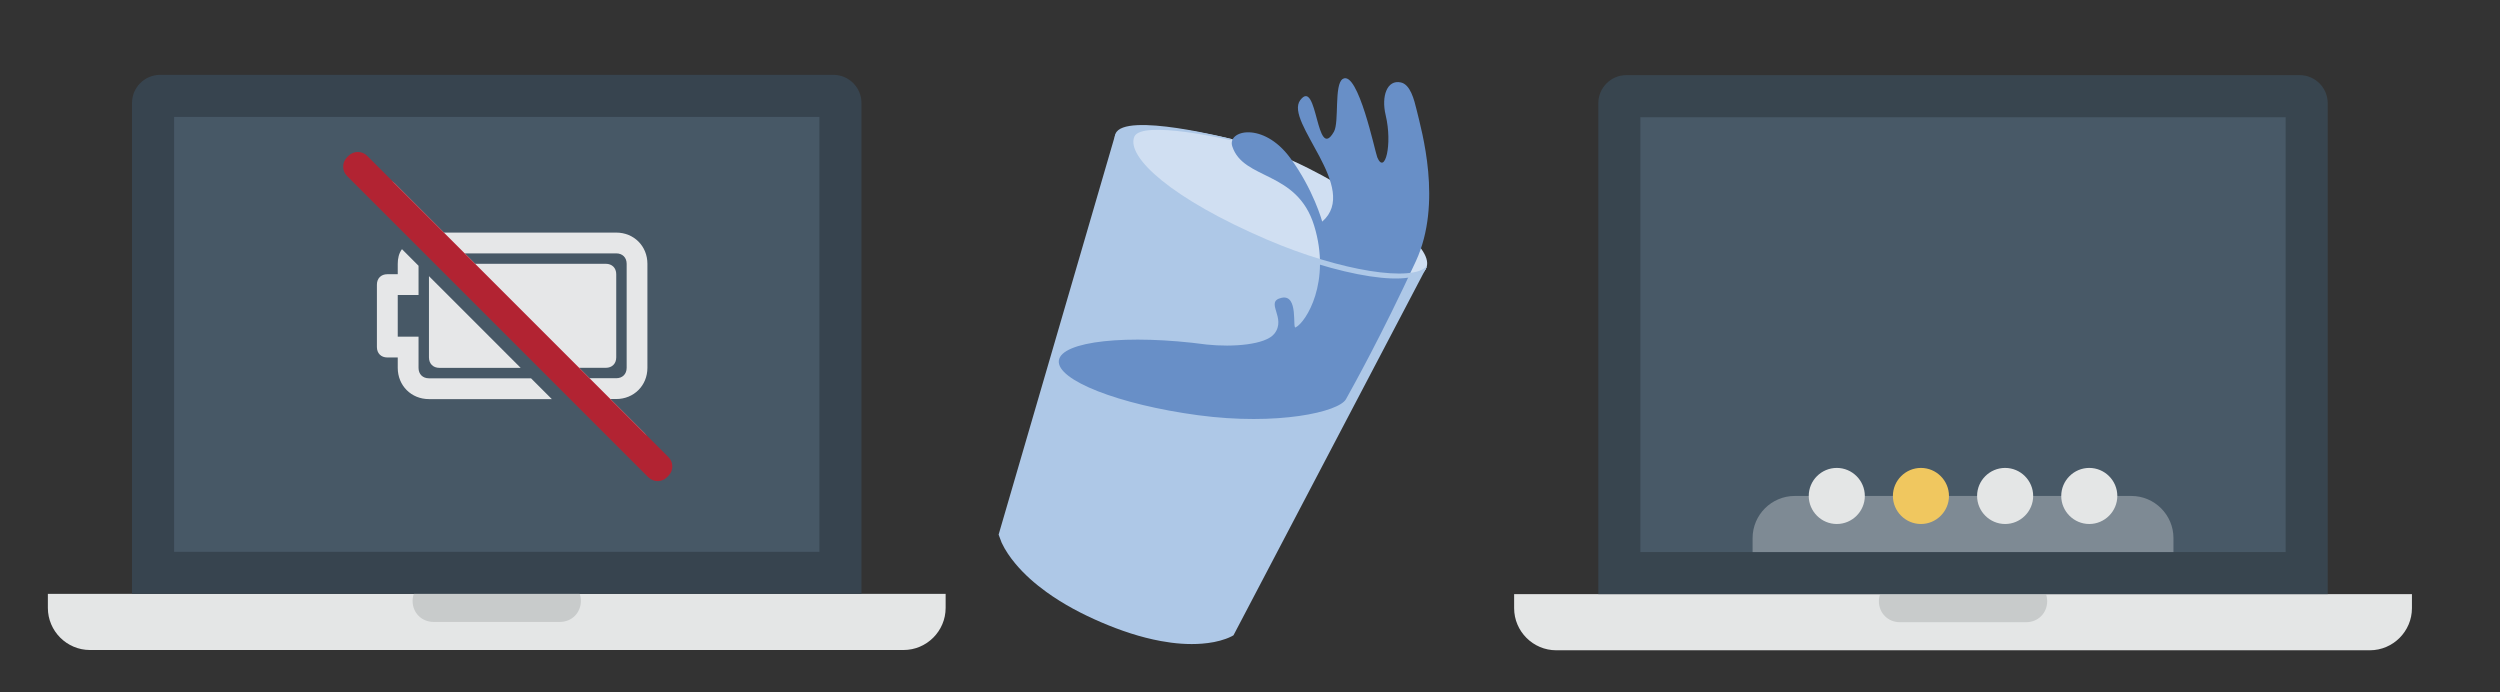 <?xml version="1.0" encoding="utf-8"?>
<!-- Generator: Adobe Illustrator 24.3.0, SVG Export Plug-In . SVG Version: 6.00 Build 0)  -->
<svg version="1.1" id="Calque_1" xmlns="http://www.w3.org/2000/svg" xmlns:xlink="http://www.w3.org/1999/xlink" x="0px" y="0px"
	 viewBox="0 0 645.57 178.73" style="enable-background:new 0 0 645.57 178.73;" xml:space="preserve">
<rect x="0" y="0" width="645.57" height="178.73" fill="#333333" stroke="none"/>
<style type="text/css">
	.st0{fill:#E4E6E6;}
	.st1{fill:#C8CBCB;}
	.st2{fill:#37444F;}
	.st3{fill:#475866;}
	.st4{fill:#E6E7E8;}
	.st5{fill:#B22332;}
	.st6{fill:#D0DFF2;}
	.st7{fill:#AEC8E7;}
	.st8{fill:#688FC7;}
	.st9{fill:#38454F;}
	.st10{fill:#485967;}
	.st11{fill:#7E8A94;}
	.st12{fill:#F0C75F;}
	.st13{fill:#FFFFFF;}
</style>
<path class="st0" d="M244.19,153.36v3.62c0,5.98-4.89,10.87-10.87,10.87H23.23c-5.98,0-10.87-4.89-10.87-10.87v-3.62H244.19
	L244.19,153.36z"/>
<path class="st1" d="M111.97,149.74h32.6c3.08,0,5.43,2.35,5.43,5.43s-2.35,5.43-5.43,5.43h-32.6c-3.08,0-5.43-2.35-5.43-5.43
	C106.54,152.27,108.9,149.74,111.97,149.74z"/>
<path class="st2" d="M41.34,19.33h173.87c3.98,0,7.24,3.26,7.24,7.24v126.78H34.09V26.58C34.09,22.59,37.35,19.33,41.34,19.33z"/>
<path class="st3" d="M44.96,30.2h166.63v112.29H44.96V30.2z"/>
<path class="st4" d="M99.77,46.54c-0.11,0.02-0.23,0.05-0.34,0.08c-1.46,0.26-2.43,1.66-2.16,3.12c0.1,0.57,0.39,1.1,0.82,1.49
	l14.27,14.19l2.69,2.69l26.86,26.86l2.69,2.69l5.37,5.37l12.59,12.68c1.07,1.07,2.8,1.07,3.86,0c1.07-1.07,1.07-2.8,0-3.86
	l-8.81-8.81h1.51c4.57,0,8.06-3.49,8.06-8.06V68.12c0-4.57-3.49-8.06-8.06-8.06h-44.49l-12.68-12.68
	C101.4,46.79,100.59,46.48,99.77,46.54z M103.8,64.34c-0.81,1.07-1.09,2.43-1.09,3.78v2.69h-2.69c-1.61,0-2.69,1.07-2.69,2.69v16.12
	c0,1.61,1.07,2.69,2.69,2.69h2.69v2.69c0,4.57,3.49,8.06,8.06,8.06h31.73l-5.37-5.37h-26.36c-1.61,0-2.69-1.07-2.69-2.69V92.3v-5.37
	h-5.37V76.18h5.37v-5.37v-2.18L103.8,64.34z M120.01,65.43h39.12c1.61,0,2.69,1.07,2.69,2.69v26.86c0,1.61-1.07,2.69-2.69,2.69
	h-6.88l-2.69-2.69h6.88c1.61,0,2.69-1.07,2.69-2.69V70.81c0-1.61-1.07-2.69-2.69-2.69h-33.75L120.01,65.43z M110.77,71.31V92.3
	c0,1.61,1.07,2.69,2.69,2.69h20.99L110.77,71.31z"/>
<path class="st5" d="M172.61,122.86l-0.38,0.38c-1.33,1.33-3.49,1.33-4.82,0l-77.8-77.8c-1.33-1.33-1.33-3.49,0-4.82l0.38-0.38
	c1.33-1.33,3.49-1.33,4.82,0l77.8,77.8C173.95,119.37,173.95,121.53,172.61,122.86z"/>
<g id="layer1" transform="translate(-640.44 -2771.7)">
	<g id="g3063" transform="matrix(.488 0 0 .488 692.26 1721)">
		<path class="st6" d="M487.01,2234.61c-0.24-1.89-0.89-7.03,2.13-10.59c1.27-1.5,3.97-3.64,16.97-3.42
			c3.42,0.06,13.6,0.37,32.81,4.56c2.3,0.5,4.79,1.07,6.43,1.47c31.02,7.6,58.63,25.41,58.63,25.41
			c19.23,12.41,48.28,31.15,44.73,42.39c-4.3,13.61-55.53,13.45-96.26-1.78C508.93,2276.36,488.59,2247.07,487.01,2234.61z"/>
		<path id="path3065" class="st7" d="M484.09,2223.85l-61.86,212.12l1.63,4.32c1.89,4.01,4.43,7.68,7.24,11.05l0,0
			c4.78,5.73,10.41,10.65,16.39,14.97l0,0c9.04,6.53,18.92,11.72,29.09,16.08s20.69,7.91,31.52,9.9l0,0
			c7.17,1.32,14.49,1.95,21.75,1.38l0,0c4.28-0.34,8.55-1.08,12.6-2.55l0,0c1.04-0.38,2.07-0.8,3.06-1.31l1.01-0.57l102.21-194.82
			c-1.61,1.46-3.57,2.47-5.59,3.18c-2.48,0.87-5.08,1.32-7.69,1.55l0,0c-3.15,0.29-6.32,0.26-9.47,0.06l0,0
			c-3.67-0.23-7.31-0.7-10.94-1.3c-8.47-1.42-16.81-3.6-25.02-6.17l0,0c-9.19-2.87-18.22-6.26-27.1-10.04
			c-9.07-3.86-17.98-8.14-26.67-12.86c-8.15-4.43-16.11-9.24-23.7-14.63l0,0c-6.47-4.58-12.71-9.56-18.22-15.34
			c-2.26-2.37-4.4-4.89-6.27-7.61C486.46,2228.94,485.06,2226.49,484.09,2223.85L484.09,2223.85z"/>
		<path id="path3067" class="st8" d="M635.1,2196.7c-7.37-1.63-10.43,7.36-8.07,17.25c3.75,15.73-0.46,31.83-4.42,22.39
			c-1.17-2.79-10.15-46.29-18.23-41.52c-4.74,2.8-1.82,22.83-4.7,27.92c-9.51,16.81-8.58-28.99-17.84-16.67
			c-8.65,11.51,31.96,46.67,11.63,64.27c0,0-4.65-17.1-16.99-33.77c-14.29-19.31-33.39-14.61-30.61-6.07
			c5.92,18.15,34.31,12.54,43.36,42.07c9.05,29.54-4.26,50.97-9.84,53.76c-1.86,0.96,1.76-17.75-7.45-15.66
			c-9.22,2.09,2.89,10.58-3.81,19.01c-4.64,5.84-21.92,7.19-35.75,5.72c-41.96-5.64-77.01-1.84-78.28,8.48
			c-1.27,10.33,31.71,23.27,73.67,28.91c41.96,5.64,74.52-1.72,78.27-8.49s18.75-33.56,36.99-73.02
			c14.21-30.74,2.99-69.16,0.45-79.84C642.1,2205.64,640.08,2197.8,635.1,2196.7L635.1,2196.7z"/>
		<path id="path3069" class="st7" d="M545.35,2226.62c0,0-56.62-14.57-61.26-2.77c-4.67,11.86,28.39,37.27,73.85,56.76
			c45.46,19.49,86.11,25.67,90.78,13.81c0.08-0.19,0.14-0.39,0.19-0.6c-7.18,8.66-45.27,2.93-84.6-13.93
			c-50.32-21.57-74.56-43.59-70.3-54.4c3.66-9.3,51.06,1.77,51.06,1.77L545.35,2226.62z"/>
	</g>
</g>
<path class="st0" d="M622.83,153.43v3.62c0,5.98-4.89,10.87-10.87,10.87h-210.1c-5.98,0-10.87-4.89-10.87-10.87v-3.62H622.83
	L622.83,153.43z"/>
<path class="st1" d="M490.61,149.81h32.6c3.08,0,5.43,2.35,5.43,5.43s-2.35,5.43-5.43,5.43h-32.6c-3.08,0-5.43-2.35-5.43-5.43
	C485.18,152.34,487.53,149.81,490.61,149.81z"/>
<path class="st9" d="M419.97,19.4h173.87c3.98,0,7.24,3.26,7.24,7.24v126.78H412.73V26.65C412.73,22.66,415.99,19.4,419.97,19.4z"/>
<path class="st10" d="M423.59,30.27h166.63v112.29H423.59V30.27z"/>
<path class="st11" d="M463.44,128.07h86.94c5.98,0,10.87,4.89,10.87,10.87v3.62H452.57v-3.62
	C452.57,132.96,457.46,128.07,463.44,128.07z"/>
<path class="st0" d="M474.31,120.83c3.98,0,7.24,3.26,7.24,7.24c0,3.98-3.26,7.24-7.24,7.24s-7.24-3.26-7.24-7.24
	C467.06,124.09,470.32,120.83,474.31,120.83z"/>
<path class="st12" d="M496.04,120.83c3.98,0,7.24,3.26,7.24,7.24c0,3.98-3.26,7.24-7.24,7.24s-7.24-3.26-7.24-7.24
	S492.06,120.83,496.04,120.83z"/>
<path class="st0" d="M517.78,120.83c3.98,0,7.24,3.26,7.24,7.24c0,3.98-3.26,7.24-7.24,7.24c-3.98,0-7.24-3.26-7.24-7.24
	C510.53,124.09,513.79,120.83,517.78,120.83z M539.51,120.83c3.98,0,7.24,3.26,7.24,7.24c0,3.98-3.26,7.24-7.24,7.24
	c-3.98,0-7.24-3.26-7.24-7.24S535.53,120.83,539.51,120.83z"/>
<path class="st13" d="M307.84,38.32"/>
</svg>

